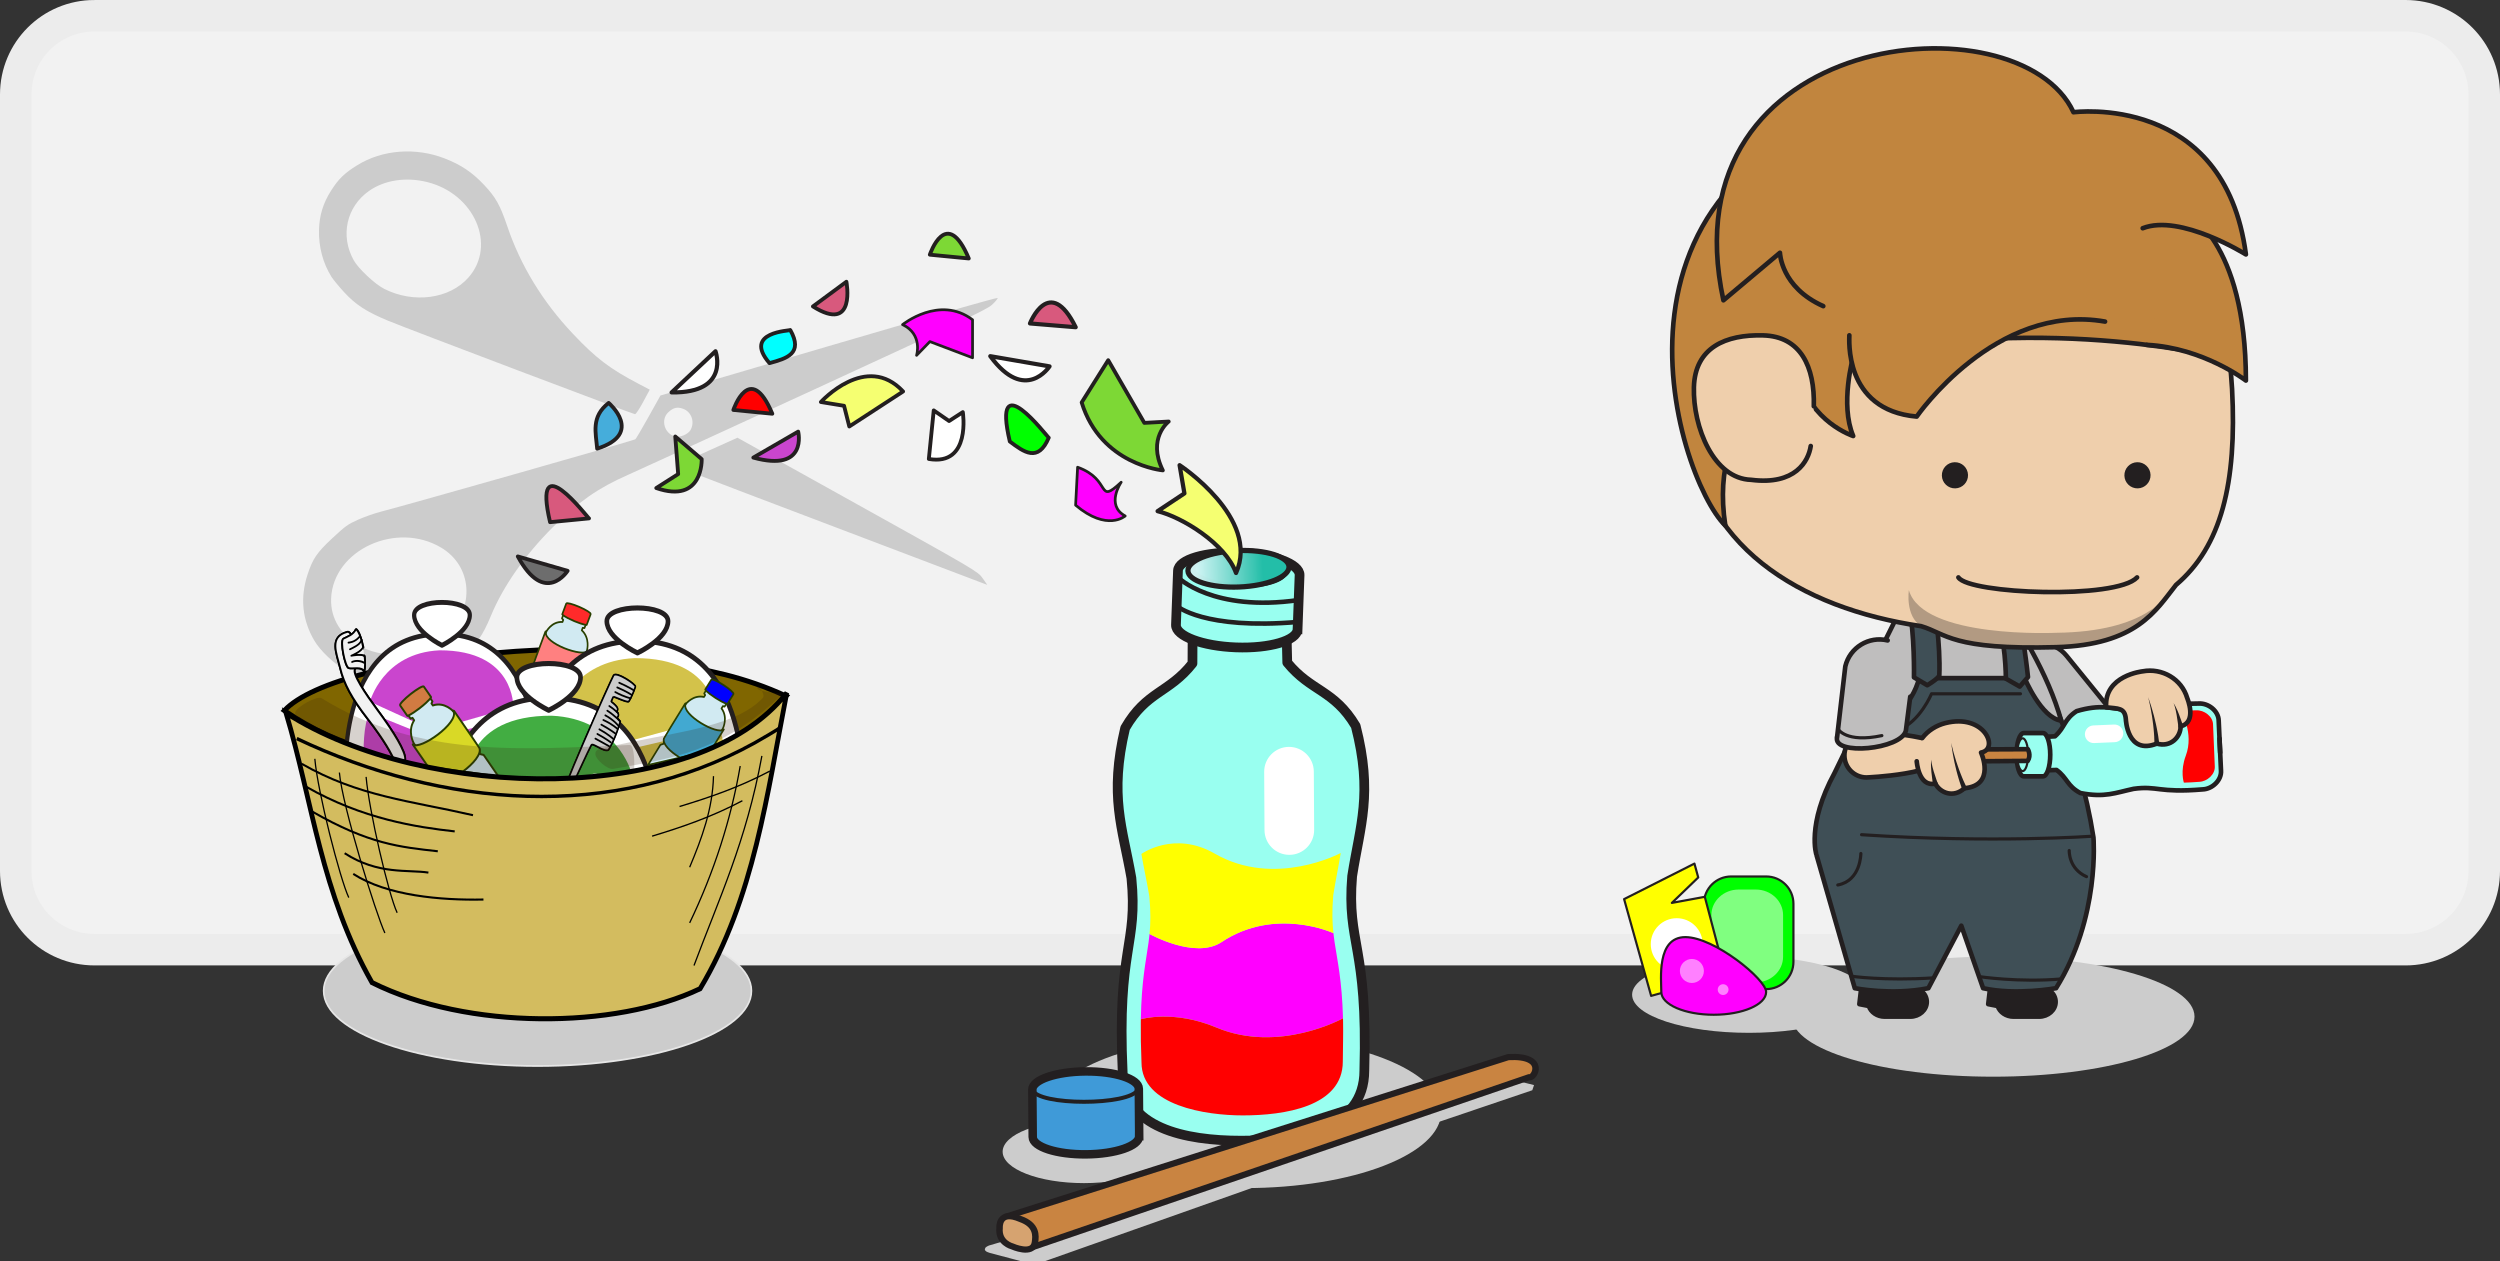 <?xml version="1.0" encoding="UTF-8" standalone="no"?>
<svg xmlns:dc="http://purl.org/dc/elements/1.1/" xmlns:cc="http://creativecommons.org/ns#" xmlns:rdf="http://www.w3.org/1999/02/22-rdf-syntax-ns#" xmlns:svg="http://www.w3.org/2000/svg" xmlns="http://www.w3.org/2000/svg" xmlns:xlink="http://www.w3.org/1999/xlink" xmlns:sodipodi="http://sodipodi.sourceforge.net/DTD/sodipodi-0.dtd" xmlns:inkscape="http://www.inkscape.org/namespaces/inkscape" id="svg309" version="1.1" viewBox="0 0 215.209 108.58" height="108.58mm" width="215.209mm" sodipodi:docname="06 - Pack the bottle tight, mixing plastics as you go.svg" inkscape:version="0.92.4 (f8dce91, 2019-08-02)" inkscape:export-filename="/home/russs/Documents/GEA NextCloud/Vision Ecobrick Source Files/Graphics/How to Ecobrick/06 - Pack the bottle tight, mixing plastics as you go - 1000px.png" inkscape:export-xdpi="118.02467" inkscape:export-ydpi="118.02467"><rect x="0" y="0" width="215.209" height="108.58" fill="#333333" stroke="none"/><defs id="defs303"><linearGradient y2="-671.518" x2="1938.123" y1="-643.28" x1="1938.069" gradientTransform="matrix(0.283,0,0,0.202,-327.968,229.476)" gradientUnits="userSpaceOnUse" id="linearGradient5148" xlink:href="#linearGradient22576-3"/><linearGradient id="linearGradient22576-3"><stop id="stop22572" offset="0" style="stop-color:#23bea8;stop-opacity:1"/><stop id="stop22574" offset="1" style="stop-color:#d1f4f4;stop-opacity:0.98"/></linearGradient></defs><g transform="translate(1.771,-167.756)" id="layer1"><path id="rect21275" d="M 6.368,169.112 H 205.299 c 3.758,0 6.783,3.025 6.783,6.783 v 66.829 c 0,3.758 -3.025,6.783 -6.783,6.783 H 6.368 c -3.758,0 -6.783,-3.025 -6.783,-6.783 v -66.829 c 0,-3.758 3.025,-6.783 6.783,-6.783 z" style="opacity:1;fill:#f2f2f2;fill-opacity:1;stroke:#ececec;stroke-width:2.712;stroke-miterlimit:4;stroke-dasharray:none;stroke-opacity:1" inkscape:connector-curvature="0"/><path style="fill:#cccccc;stroke-width:0.125" d="m 25.28,222.891 c -1.03,-1.762 -1.227,-3.667 -0.585,-5.647 0.452,-1.393 0.802,-1.907 2.154,-3.169 1.104,-1.03 1.33,-1.192 2.194,-1.578 0.53,-0.237 1.397,-0.543 1.926,-0.681 2.74,-0.714 21.848,-6.149 21.953,-6.245 0.067,-0.061 0.581,-0.934 1.141,-1.94 l 1.019,-1.828 14.503,-4.259 c 7.977,-2.342 14.514,-4.205 14.527,-4.14 0.013,0.065 -0.211,0.334 -0.498,0.599 -0.436,0.401 -2.961,1.603 -15.266,7.268 -8.109,3.733 -15.311,7.035 -16.003,7.338 -2.614,1.143 -4.343,2.347 -6.562,4.566 -2.374,2.375 -4.253,5.07 -5.295,7.596 -0.702,1.701 -1.261,2.501 -2.48,3.546 -1.806,1.549 -3.669,2.197 -6.135,2.133 -1.533,-0.04 -2.693,-0.341 -3.924,-1.018 -0.962,-0.529 -2.159,-1.669 -2.669,-2.541 z m 4.044,0.54 c 2.28,1.206 5.45,0.726 7.409,-1.12 2.4,-2.264 2.15,-5.814 -0.522,-7.41 -3.858,-2.304 -9.29,0.191 -9.477,4.354 -0.078,1.735 0.873,3.268 2.591,4.177 z m 27.034,-18.1 c 0.414,0.1 1.099,-0.188 1.307,-0.548 0.401,-0.698 0.092,-1.581 -0.644,-1.841 -0.503,-0.178 -0.835,-0.097 -1.265,0.308 -0.683,0.641 -0.331,1.856 0.603,2.082 z M 26.759,191.58 c -0.731,-1.173 -1.104,-2.573 -1.069,-4.015 0.03,-1.265 0.352,-2.317 1.039,-3.398 0.646,-1.017 1.155,-1.51 2.257,-2.191 2.163,-1.337 5.006,-1.556 7.524,-0.58 1.412,0.547 2.362,1.186 3.396,2.283 0.998,1.06 1.372,1.726 1.99,3.55 1.151,3.399 3.05,6.508 5.66,9.271 1.978,2.093 3.172,3.002 5.651,4.299 l 0.956,0.5 -0.569,1.06 c -0.313,0.583 -0.628,1.057 -0.699,1.054 -0.183,-0.008 -19.562,-7.344 -21.249,-8.044 -1.881,-0.78 -2.803,-1.38 -3.81,-2.477 -0.444,-0.485 -0.929,-1.075 -1.077,-1.312 z m 4.535,1.038 c 2.544,1.288 5.628,0.876 7.259,-0.97 2.45,-2.773 0.528,-7.208 -3.563,-8.222 -1.822,-0.451 -3.667,-0.167 -4.998,0.769 -1.941,1.367 -2.49,3.858 -1.313,5.966 0.402,0.721 1.823,2.055 2.616,2.456 z m 25.273,15.182 c 0.065,-0.056 1.25,-0.61 2.633,-1.233 l 2.513,-1.132 10.349,5.756 c 10.172,5.658 10.356,5.766 10.753,6.335 l 0.404,0.579 -13.023,-4.944 c -14.69,-5.577 -13.792,-5.224 -13.63,-5.362 z" id="path17447" inkscape:connector-curvature="0"/><ellipse cx="105.362" cy="263.49" rx="16.928" ry="6.542" id="ellipse18753-3" style="fill:#cccccc;fill-opacity:1;stroke-width:0.152"/><path d="m 114.628,243.173 c 0.687,-4.394 1.8,-7.077 0.305,-12.92 -1.878,-3.146 -3.837,-2.941 -5.892,-5.46 -0.034,-1.525 -0.073,-2.917 -0.088,-4.546 -0.012,-1.286 -1.391,-1.391 -2.846,-1.356 l -0.003,-0.024 c -0.09,0.014 -0.187,0.025 -0.286,0.033 -0.307,0.011 -0.615,0.023 -0.91,0.03 -0.296,-0.003 -0.603,-0.009 -0.911,-0.013 -0.098,-0.008 -0.195,-0.015 -0.285,-0.029 l -2e-4,0.024 c -1.458,-0.009 -2.833,0.121 -2.823,1.407 0.013,1.629 -0.003,3.021 -0.008,4.547 -2.009,2.556 -3.973,2.385 -5.794,5.563 -1.389,5.87 -0.227,8.53 0.538,12.913 0.582,5.85 -1.254,5.917 -0.75,16.748 0,4.777 5.388,5.86 10.201,5.86 4.813,0 10.601,-0.936 10.601,-6.046 0.31,-10.838 -1.527,-10.873 -1.049,-16.731 z" id="path27620" inkscape:connector-curvature="0" style="fill:#99fff0;stroke-width:0.197"/><path stroke-miterlimit="10" d="m 114.628,243.173 c 0.687,-4.394 1.8,-7.077 0.305,-12.92 -1.878,-3.146 -3.837,-2.941 -5.892,-5.46 -0.034,-1.525 -0.073,-2.917 -0.088,-4.546 -0.012,-1.286 -1.391,-1.391 -2.846,-1.356 l -0.003,-0.024 c -0.09,0.014 -0.187,0.025 -0.286,0.033 -0.307,0.011 -0.615,0.023 -0.91,0.03 -0.296,-0.003 -0.603,-0.009 -0.911,-0.013 -0.098,-0.008 -0.195,-0.015 -0.285,-0.029 l -2e-4,0.024 c -1.458,-0.009 -2.833,0.121 -2.823,1.407 0.013,1.629 -0.003,3.021 -0.008,4.547 -2.009,2.556 -3.973,2.385 -5.794,5.563 -1.389,5.87 -0.227,8.53 0.538,12.913 0.582,5.85 -1.254,5.917 -0.75,16.748 0,4.777 5.388,5.86 10.201,5.86 4.813,0 10.601,-0.936 10.601,-6.046 0.31,-10.838 -1.527,-10.873 -1.049,-16.731 z" id="path27622" inkscape:connector-curvature="0" style="fill:none;stroke:#231f20;stroke-width:0.837;stroke-linecap:round;stroke-linejoin:round;stroke-miterlimit:10"/><g id="g27630" transform="matrix(0.197,0,0,0.197,998.933,488.311)"><path d="m -4492.858,-1182.209 c -0.473,-16.984 -2.488,-25.161 -3.704,-33.408 -0.182,-1.258 -0.353,-2.521 -0.491,-3.814 0,0 -25.411,-11.744 -48.927,3.94 -11.413,7.612 -31.415,-3.563 -31.415,-3.563 -0.132,1.295 -0.279,2.562 -0.451,3.822 -1.13,8.257 -3.058,16.452 -3.351,33.44 0,0 14.198,-4.291 33.039,3.621 27.351,11.491 55.3,-4.038 55.3,-4.038 z" id="path27624" inkscape:connector-curvature="0" style="fill:#ff00ff"/><path d="m -4545.98,-1215.491 c 23.516,-15.685 48.927,-3.94 48.927,-3.94 -0.496,-4.605 -0.65,-9.628 -0.079,-16.492 1.063,-6.796 2.343,-12.658 3.273,-18.524 0,0 -28.735,15.45 -55.076,0.257 -17.681,-10.197 -32.027,0.154 -32.027,0.154 0.995,5.861 2.339,11.705 3.47,18.493 0.644,6.86 0.541,11.886 0.098,16.49 0,-10e-4 20,11.174 31.414,3.562 z" id="path27626" inkscape:connector-curvature="0" style="fill:#ffff00"/><path d="m -4492.827,-1180.635 c -0.01,-0.522 -0.023,-1.063 -0.031,-1.574 0,0 -27.948,15.529 -55.3,4.039 -18.841,-7.912 -33.039,-3.621 -33.039,-3.621 -0.01,0.512 -0.01,1.051 -0.017,1.578 -0.052,4.981 0.025,10.656 0.301,17.297 0,18.885 28.031,23.135 44.271,23.135 18.019,0 43.697,-3.75 43.697,-23.548 0.058,-6.647 0.219,-12.323 0.118,-17.306 z" id="path27628" inkscape:connector-curvature="0" style="fill:#ff0000"/></g><path d="m 111.356,239.195 c 0.005,1.181 -0.945,2.142 -2.124,2.149 v 0 c -1.18,0.007 -2.142,-0.944 -2.15,-2.125 l -0.028,-5.02 c -0.005,-1.18 0.945,-2.142 2.124,-2.149 v 0 c 1.181,-0.005 2.142,0.945 2.149,2.125 z" id="path27632" inkscape:connector-curvature="0" style="fill:#ffffff;stroke-width:0.197"/><path stroke-miterlimit="10" d="m 109.928,221.936 0.173,-4.667 c 0.036,-0.962 -2.278,-1.83 -5.169,-1.937 -2.89,-0.107 -5.262,0.587 -5.298,1.549 l -0.173,4.667 c -0.036,0.964 2.278,1.831 5.168,1.938 2.89,0.108 5.262,-0.586 5.298,-1.55 z" id="path27634" inkscape:connector-curvature="0" style="fill:#99fff0;stroke:#231f20;stroke-width:0.837;stroke-miterlimit:10"/><ellipse transform="rotate(92.126)" stroke-miterlimit="10" cx="212.788" cy="-112.869" rx="1.322" ry="3.967" id="ellipse27636" style="fill:#99fff0;stroke:#231f20;stroke-width:0.394;stroke-miterlimit:10"/><ellipse style="fill:url(#linearGradient5148);fill-opacity:1;stroke:#231f20;stroke-width:0.45;stroke-miterlimit:10" id="ellipse12582-9-54" ry="4.355" rx="1.569" cy="97.43" cx="220.838" stroke-miterlimit="10" transform="matrix(0.034,0.999,0.999,-0.04,0,0)"/><path stroke-miterlimit="10" d="m 99.614,217.448 c 0,0 3.038,3.031 10.408,1.961" id="path27638" inkscape:connector-curvature="0" style="fill:none;stroke:#231f20;stroke-width:0.394;stroke-miterlimit:10"/><path stroke-miterlimit="10" d="m 99.523,219.912 c 0,0 2.3,2.076 10.429,1.384" id="path27640" inkscape:connector-curvature="0" style="fill:none;stroke:#231f20;stroke-width:0.394;stroke-miterlimit:10"/><path stroke-miterlimit="10" d="m 75.925,195.701 c 0,0 3.183,-2.576 6.025,-0.418 v 3.272 l -3.673,-1.393 -1.145,1.184 c 0,0 0.555,-1.81 -1.207,-2.646 z" id="path27644" inkscape:connector-curvature="0" style="fill:#ff00ff;fill-opacity:1;stroke:#231f20;stroke-width:0.236;stroke-linecap:round;stroke-linejoin:round;stroke-miterlimit:10"/><path stroke-miterlimit="10" d="m 75.971,201.455 -4.632,3.015 -0.451,-1.782 -1.994,-0.325 c 0,0 3.91,-4.32 7.076,-0.908 z" id="path27650" inkscape:connector-curvature="0" style="fill:#f5ff71;stroke:#231f20;stroke-width:0.331;stroke-linecap:round;stroke-linejoin:round;stroke-miterlimit:10"/><path stroke-miterlimit="10" d="m 78.186,207.266 0.422,-4.181 1.321,0.914 1.183,-0.766 c 0,0 0.739,4.66 -2.926,4.033 z" id="path27652" inkscape:connector-curvature="0" style="fill:#ffffff;stroke:#231f20;stroke-width:0.331;stroke-linecap:round;stroke-linejoin:round;stroke-miterlimit:10"/><path stroke-miterlimit="10" d="m 49.635,206.379 c -0.106,-1.352 -0.556,-2.736 0.991,-3.938 0,1.4e-4 3.091,2.638 -0.991,3.938 z" id="path27660" inkscape:connector-curvature="0" style="fill:#45addb;stroke:#231f20;stroke-width:0.331;stroke-linecap:round;stroke-linejoin:round;stroke-miterlimit:10" sodipodi:nodetypes="ccc"/><path stroke-miterlimit="10" d="m 64.712,203.371 -3.353,-0.326 c 0,0 1.428,-4.27 3.353,0.326 z" id="path27662" inkscape:connector-curvature="0" style="fill:#ff0000;fill-opacity:1;stroke:#231f20;stroke-width:0.331;stroke-linecap:round;stroke-linejoin:round;stroke-miterlimit:10"/><path stroke-miterlimit="10" d="m 68.208,194.135 2.882,-2.126 c 0,0 0.868,4.49 -2.882,2.126 z" id="path27664" inkscape:connector-curvature="0" style="fill:#d8597d;stroke:#231f20;stroke-width:0.331;stroke-linecap:round;stroke-linejoin:round;stroke-miterlimit:10"/><path stroke-miterlimit="10" d="m 45.581,212.706 3.353,-0.326 c -0.159,-0.097 -4.931,-6.416 -3.353,0.326 z" id="path27666" inkscape:connector-curvature="0" style="fill:#d8597d;stroke:#231f20;stroke-width:0.331;stroke-linecap:round;stroke-linejoin:round;stroke-miterlimit:10" sodipodi:nodetypes="ccc"/><path stroke-miterlimit="10" d="m 81.625,190.006 -3.353,-0.326 c 0,1.5e-4 1.428,-4.27 3.353,0.326 z" id="path27670" inkscape:connector-curvature="0" style="fill:#7dd835;stroke:#231f20;stroke-width:0.331;stroke-linecap:round;stroke-linejoin:round;stroke-miterlimit:10"/><path stroke-miterlimit="10" d="m 42.804,215.656 4.288,1.239 c 0,0 -1.957,3.066 -4.288,-1.239 z" id="path27674" inkscape:connector-curvature="0" style="fill:#6d6d6d;stroke:#231f20;stroke-width:0.331;stroke-linecap:round;stroke-linejoin:round;stroke-miterlimit:10"/><path stroke-miterlimit="10" d="m 58.633,207.28 -2.275,-1.948 0.25,3.237 -1.885,1.199 c 4.059,1.4 3.91,-2.487 3.91,-2.487 z" id="path27676" inkscape:connector-curvature="0" style="fill:#7dd835;stroke:#231f20;stroke-width:0.331;stroke-linecap:round;stroke-linejoin:round;stroke-miterlimit:10"/><ellipse cx="91.535" cy="266.9" rx="6.995" ry="2.703" id="ellipse18753-3-2" style="fill:#cccccc;fill-opacity:1;stroke-width:0.063"/><path stroke-miterlimit="10" d="m 96.295,265.563 -0.033,-4.086 c -0.007,-0.843 -2.064,-1.51 -4.595,-1.489 -2.531,0.02 -4.576,0.721 -4.57,1.563 l 0.033,4.086 c 0.007,0.844 2.064,1.511 4.594,1.49 2.531,-0.02 4.577,-0.72 4.57,-1.564 z" id="path27678" inkscape:connector-curvature="0" style="fill:#3f9ad8;stroke:#231f20;stroke-width:0.733;stroke-miterlimit:10"/><path stroke-miterlimit="10" d="m 87.098,261.551 c 0.403,1.403 8.417,1.403 9.086,0" id="path27680" inkscape:connector-curvature="0" style="fill:none;stroke:#231f20;stroke-width:0.345;stroke-linecap:round;stroke-linejoin:round;stroke-miterlimit:10"/><path stroke-miterlimit="10" d="m 98.331,208.248 c 0,0 -5.336,-0.471 -6.988,-5.847 l 2.284,-3.637 3.11,5.395 2.099,-0.116 c 0,0 -1.881,1.43 -0.506,4.205 z" id="path27682" inkscape:connector-curvature="0" style="fill:#7dd835;stroke:#231f20;stroke-width:0.331;stroke-linecap:round;stroke-linejoin:round;stroke-miterlimit:10"/><path stroke-miterlimit="10" d="m 83.475,198.416 5.103,0.879 c 0,0 -2.092,3.222 -5.103,-0.879 z" id="path27684" inkscape:connector-curvature="0" style="fill:#ffffff;stroke:#231f20;stroke-width:0.358;stroke-linecap:round;stroke-linejoin:round;stroke-miterlimit:10"/><path stroke-miterlimit="10" d="m 104.632,217.08 c -0.916,-2.537 -4.647,-4.804 -6.751,-5.321 l 2.306,-1.529 -0.414,-2.429 c 0,0 6.966,4.562 4.859,9.279 z" id="path27686" inkscape:connector-curvature="0" style="fill:#f5ff71;stroke:#231f20;stroke-width:0.366;stroke-linecap:round;stroke-linejoin:round;stroke-miterlimit:10" sodipodi:nodetypes="ccccc"/><path stroke-miterlimit="10" d="m 90.829,195.925 -3.937,-0.326 c 0,1.5e-4 1.676,-4.27 3.937,0.326 z" id="path27688" inkscape:connector-curvature="0" style="fill:#d8597d;stroke:#231f20;stroke-width:0.358;stroke-linecap:round;stroke-linejoin:round;stroke-miterlimit:10"/><g id="g17759" transform="matrix(0.094,0,0,0.094,-138.816,50.147)"><g id="g17647" style="fill:#cccccc"><ellipse cx="3283.238" cy="2182.177" rx="184.383" ry="55" id="ellipse17641" style="fill:#cccccc"/><ellipse cx="3059.598" cy="2162.092" rx="107.01" ry="34.915" id="ellipse17643" style="fill:#cccccc"/><ellipse cx="3070.52" cy="2154.601" rx="69.656" ry="22.728" id="ellipse17645" style="fill:#cccccc"/></g><path stroke-miterlimit="10" d="m 3325.283,2155.14 h -15.162 -8.221 -21.373 l -1.826,15.59 8.643,1.691 c 1.83,5.633 7.648,9.756 14.557,9.756 h 23.383 c 8.373,0 15.162,-6.053 15.162,-13.518 -10e-4,-7.469 -6.79,-13.519 -15.163,-13.519 z" id="path17649" inkscape:connector-curvature="0" style="fill:#231f20;stroke:#231f20;stroke-width:4.252;stroke-linecap:round;stroke-linejoin:round;stroke-miterlimit:10"/><path stroke-miterlimit="10" d="m 3207.275,2155.14 h -15.162 -8.221 -21.373 l -1.826,15.59 8.645,1.691 c 1.828,5.633 7.646,9.756 14.555,9.756 h 23.383 c 8.373,0 15.162,-6.053 15.162,-13.518 0,-7.469 -6.79,-13.519 -15.163,-13.519 z" id="path17651" inkscape:connector-curvature="0" style="fill:#231f20;stroke:#231f20;stroke-width:4.252;stroke-linecap:round;stroke-linejoin:round;stroke-miterlimit:10"/><path stroke-miterlimit="10" d="m 3395.922,1907.679 c 11.199,13.777 -38.695,54.34 -49.896,40.561 l -45.445,-55.902 c -11.201,-13.774 -9.111,-34.027 4.666,-45.227 v 0 c 13.779,-11.201 34.029,-9.113 45.23,4.666 z" id="path17653" inkscape:connector-curvature="0" style="fill:#bfbebe;stroke:#231f20;stroke-width:4.252;stroke-linecap:round;stroke-linejoin:round;stroke-miterlimit:10"/><path stroke-miterlimit="10" d="m 3375.07,2018.104 c -25.445,-165.123 -138.537,-285.387 -138.537,-285.387 0,0 -57.613,143.656 -98.482,226.178 -25.924,47.621 -16.676,75.305 -16.555,75.443 l 35.006,121.797 c 0,0 33.711,6.715 67.383,0 l 30.166,-57.24 19.965,57.24 c 29.852,6.715 66.795,0 66.795,0 40.552,-64.931 34.259,-138.031 34.259,-138.031 z" id="path17655" inkscape:connector-curvature="0" style="fill:#3f4f56;stroke:#231f20;stroke-width:4.252;stroke-linecap:round;stroke-linejoin:round;stroke-miterlimit:10"/><path stroke-miterlimit="10" d="m 3345.508,1911.073 c -23.457,-84.844 -108.975,-178.355 -108.975,-178.355 l -96.23,193.51 c 0,0 62.252,-4.035 75.176,-54.061 h 96.572 c 0,0 15.332,36.729 33.457,38.906 z" id="path17657" inkscape:connector-curvature="0" style="fill:#bfbebe;stroke:#231f20;stroke-width:4.252;stroke-linecap:round;stroke-linejoin:round;stroke-miterlimit:10"/><path stroke-miterlimit="10" d="m 3233.91,1869.782 c -1.41,3.252 -11.018,8.914 -11.018,8.914 l -12.178,-7.25 c 0,0 0.758,-40.006 -4.678,-65.264 l 23.195,-1.664 c 10e-4,10e-4 5.914,36.524 4.679,65.264 z" id="path17659" inkscape:connector-curvature="0" style="fill:#3f4f56;stroke:#231f20;stroke-width:4.252;stroke-linecap:round;stroke-linejoin:round;stroke-miterlimit:10"/><path stroke-miterlimit="10" d="m 3315.125,1871.188 -7.555,8.728 -12.691,-7.271 c 0,0 0.16,-36.82 -10.043,-62.414 2.727,-3.74 14.803,-5.836 18.297,-2.803 6.965,14.077 11.992,63.76 11.992,63.76 z" id="path17661" inkscape:connector-curvature="0" style="fill:#3f4f56;stroke:#231f20;stroke-width:4.252;stroke-linecap:round;stroke-linejoin:round;stroke-miterlimit:10"/><path stroke-miterlimit="10" d="m 3502.004,1607.224 c -7.871,-148.916 -104.332,-263.857 -249.324,-255.773 -145.002,8.082 -256.156,135.352 -248.297,284.27 6.088,115.098 102.42,172.477 212.809,188.866 23.186,6.882 28.049,21.909 123.758,19.255 73.75,-2.047 91.313,-33.771 109.732,-57.021 41.379,-35.058 55.894,-93.113 51.322,-179.597 z" id="path17663" inkscape:connector-curvature="0" style="fill:#efcfac;stroke:#231f20;stroke-width:4.252;stroke-linecap:round;stroke-linejoin:round;stroke-miterlimit:10"/><path stroke-miterlimit="10" d="m 3167.223,1963.149 c -11.162,0 -20.211,-9.049 -20.211,-20.209 v 0 c 0,-11.162 9.049,-20.211 20.211,-20.211 h 25.08 c 23.393,3.502 48.271,6.486 46.992,19.104 -1.899,18.693 -72.072,21.316 -72.072,21.316 z" id="path17665" inkscape:connector-curvature="0" style="fill:#efcfac;stroke:#231f20;stroke-width:4.252;stroke-linecap:round;stroke-linejoin:round;stroke-miterlimit:10"/><path d="m 3340.949,1843.841 c 71.965,-1.996 90.43,-32.248 108.393,-55.314 -7.229,8.711 -25.736,41.111 -108.031,42.123 0,0 -122.301,5.809 -135.273,-39.008 0,0 -3.59,23.383 11.154,32.944 23.576,5.384 28.048,21.909 123.757,19.255 z" id="path17667" inkscape:connector-curvature="0" style="opacity:0.3;fill:#231f20"/><path d="m 3415.057,1674.446 c -6.615,0.182 -11.828,5.695 -11.648,12.309 0.18,6.615 5.686,11.834 12.303,11.65 6.621,-0.18 11.834,-5.688 11.654,-12.313 -0.18,-6.609 -5.694,-11.827 -12.309,-11.646 z" id="path17669" inkscape:connector-curvature="0" style="fill:#231f20"/><path d="m 3247.9,1674.446 c -6.615,0.182 -11.828,5.695 -11.646,12.309 0.178,6.615 5.686,11.834 12.301,11.65 6.623,-0.18 11.836,-5.688 11.654,-12.313 -0.178,-6.609 -5.693,-11.827 -12.309,-11.646 z" id="path17671" inkscape:connector-curvature="0" style="fill:#231f20"/><path stroke-miterlimit="10" d="m 3162.07,2032.802 c 0,0 0.063,24.914 -21.117,28.809" id="path17673" inkscape:connector-curvature="0" style="fill:none;stroke:#231f20;stroke-width:2.923;stroke-linecap:round;stroke-linejoin:round;stroke-miterlimit:10"/><path stroke-miterlimit="10" d="m 3270.307,2145.503 c 0,0 36.387,5.557 75.518,2.146" id="path17675" inkscape:connector-curvature="0" style="fill:none;stroke:#231f20;stroke-width:2.923;stroke-linecap:round;stroke-linejoin:round;stroke-miterlimit:10"/><path stroke-miterlimit="10" d="m 3153.432,2145.171 c 0,0 29.842,4.415 75.445,1.492" id="path17677" inkscape:connector-curvature="0" style="fill:none;stroke:#231f20;stroke-width:2.923;stroke-linecap:round;stroke-linejoin:round;stroke-miterlimit:10"/><path stroke-miterlimit="10" d="m 3352.885,2030.067 c 0,0 -0.756,16.609 15.807,23.916" id="path17679" inkscape:connector-curvature="0" style="fill:none;stroke:#231f20;stroke-width:2.923;stroke-linecap:round;stroke-linejoin:round;stroke-miterlimit:10"/><path stroke-miterlimit="10" d="m 3375.07,2016.894 c 0,0 -92.354,6.669 -212.354,-1.331" id="path17681" inkscape:connector-curvature="0" style="fill:none;stroke:#231f20;stroke-width:2.923;stroke-linecap:round;stroke-linejoin:round;stroke-miterlimit:10"/><path stroke-miterlimit="10" d="m 3308.223,1886.503 h -81.418 c 0,0 -10.797,25.818 -29.689,32.639" id="path17683" inkscape:connector-curvature="0" style="fill:none;stroke:#231f20;stroke-width:2.923;stroke-linecap:round;stroke-linejoin:round;stroke-miterlimit:10"/><path stroke-miterlimit="10" d="m 3251.398,1779.952 c 9.789,15.182 144.52,20.459 163.621,0" id="path17685" inkscape:connector-curvature="0" style="fill:none;stroke:#231f20;stroke-width:4.252;stroke-linecap:round;stroke-linejoin:round;stroke-miterlimit:10"/><path stroke-miterlimit="10" d="m 3155.045,1578.229 c 0,0 -12.34,43.093 0,72.213 0,0 -39.66,-12.88 -49.66,-56.213 0,0 -84.176,29.432 -67.434,138.245 -45.24,-44.317 -139.736,-341.302 182.107,-395.299 0,0 256.871,-41.967 279.498,243.004 10e-4,0 -165.677,-42.882 -344.511,-1.95 z" id="path17687" inkscape:connector-curvature="0" style="fill:#c1853e;stroke:#231f20;stroke-width:4.252;stroke-linecap:round;stroke-linejoin:round;stroke-miterlimit:10"/><path stroke-miterlimit="10" d="m 3459.188,1445.169 c 0,0 55.496,25.5 55.496,154.492 0,0 -38.998,-29.998 -90.588,-32.676" id="path17689" inkscape:connector-curvature="0" style="fill:#c1853e;stroke:#231f20;stroke-width:4.252;stroke-linecap:round;stroke-linejoin:round;stroke-miterlimit:10"/><path stroke-miterlimit="10" d="m 3118.988,1623.231 c 0.955,-36.447 -12.184,-64.054 -46.461,-64.939 -34.277,-0.904 -62.4,11.121 -63.352,47.568 -0.947,36.439 18.15,83.82 52.436,84.711 40.465,5.158 52.484,-17.045 54.561,-30.938" id="path17691" inkscape:connector-curvature="0" style="fill:#efcfac;stroke:#231f20;stroke-width:4.252;stroke-linecap:round;stroke-linejoin:round;stroke-miterlimit:10"/><path stroke-miterlimit="10" d="m 3127.643,1531.522 c -38.938,-17.356 -39.676,-48.881 -39.676,-48.881 l -51.758,43.523 c -53.998,-249.604 271.486,-278.986 320.578,-172.221 0,0 138.398,-18.27 157.896,130.223 0,0 -59.996,-37.498 -94.494,-23.998" id="path17693" inkscape:connector-curvature="0" style="fill:#c1853e;stroke:#231f20;stroke-width:4.252;stroke-linecap:round;stroke-linejoin:round;stroke-miterlimit:10"/><path stroke-miterlimit="10" d="m 3151.512,1558.245 c 0.191,2.418 -5.811,68.416 61.688,74.415 0,0 72.219,-104.657 172.492,-86.995" id="path17695" inkscape:connector-curvature="0" style="fill:#c1853e;stroke:#231f20;stroke-width:4.252;stroke-linecap:round;stroke-linejoin:round;stroke-miterlimit:10"/><g id="g4138_5_"><path d="m 3408.529,1901.755 c -16.711,-1.98 -27.006,-5.814 -48.887,0.656 -11.629,7.541 -10.58,14.918 -19.813,23.041 -5.762,0.34 -11.021,0.686 -17.178,0.971 -4.859,0.229 -5.061,5.454 -4.725,10.951 l -0.092,0.01 c 0.064,0.34 0.117,0.704 0.166,1.076 0.082,1.16 0.172,2.32 0.238,3.436 0.039,1.119 0.053,2.281 0.078,3.445 -0.016,0.373 -0.033,0.74 -0.068,1.082 h 0.092 c 0.17,5.512 0.854,10.693 5.715,10.475 6.156,-0.279 11.42,-0.418 17.193,-0.609 9.939,7.238 9.572,14.686 21.842,21.127 22.387,4.428 32.281,-0.336 48.74,-3.842 22.031,-3.02 22.543,3.912 63.422,0.49 8.582,-0.311 17.219,-8.322 16.619,-17.113 l -0.766,-16.617 -0.584,-12.75 -0.766,-16.621 c -0.211,-8.809 -9.547,-15.99 -18.123,-15.514 -41.015,0.345 -40.888,7.294 -63.103,6.31 z" id="path17697" inkscape:connector-curvature="0" style="fill:#99fff0"/><g id="g4051_59_" transform="translate(1.187,-0.515)"><path id="path3346-5-5_59_" sodipodi:nodetypes="cscccccc" inkscape:connector-curvature="0" inkscape:export-xdpi="334.53705" inkscape:export-ydpi="334.53705" stroke-miterlimit="10" d="m 3316.649,1937.897 c 1.318,6.576 -1.502,19.861 6.221,19.512 6.156,-0.279 11.42,-0.418 17.193,-0.609 9.939,7.238 9.572,14.686 21.842,21.127 22.387,4.428 32.281,-0.336 48.74,-3.842 22.031,-3.02 22.543,3.912 63.422,0.49 8.582,-0.311 17.219,-8.322 16.619,-17.113 l -1.35,-29.367" style="fill:none;stroke:#231f20;stroke-width:4.252;stroke-linecap:round;stroke-linejoin:round;stroke-miterlimit:10"/><path id="path4049_59_" sodipodi:nodetypes="cscccccc" inkscape:connector-curvature="0" inkscape:export-xdpi="334.53705" inkscape:export-ydpi="334.53705" stroke-miterlimit="10" d="m 3317.063,1946.936 c 0.711,-6.66 -3.318,-19.633 4.402,-19.998 6.156,-0.285 11.416,-0.631 17.178,-0.971 9.232,-8.123 8.184,-15.5 19.813,-23.041 21.881,-6.471 32.176,-2.637 48.887,-0.656 22.215,0.984 22.088,-5.965 63.105,-6.311 8.576,-0.477 17.912,6.705 18.123,15.514 l 1.35,29.371" style="fill:none;stroke:#231f20;stroke-width:4.252;stroke-linecap:round;stroke-linejoin:round;stroke-miterlimit:10"/></g><g id="g17704"><path d="m 3469.182,1901.668 c -4.953,0.027 -9.182,0.178 -12.889,0.391 -0.389,0.02 -0.791,0.047 -1.172,0.066 0,0 12.334,20.381 4.533,41.063 -5.371,14.245 -1.785,24.699 -1.785,24.699 0.383,-0.01 0.785,-0.021 1.176,-0.032 3.711,-0.097 7.934,-0.312 12.871,-0.701 7.334,-0.239 14.75,-6.894 14.277,-14.216 l -0.58,-13.844 -0.443,-10.622 -0.576,-13.845 c -0.141,-7.333 -8.084,-13.337 -15.412,-12.959 z" id="path17702" inkscape:connector-curvature="0" style="fill:#ff0000"/></g><path d="m 3393.949,1914.685 c 4.461,-0.189 8.23,3.271 8.42,7.73 v 0 c 0.191,4.462 -3.268,8.23 -7.73,8.424 l -18.975,0.809 c -4.461,0.189 -8.23,-3.271 -8.422,-7.73 v 0 c -0.191,-4.463 3.273,-8.229 7.732,-8.422 z" id="path17706" inkscape:connector-curvature="0" style="fill:#ffffff"/><path stroke-miterlimit="10" d="m 3328.902,1922.497 h -17.666 c -3.646,0 -6.602,8.869 -6.602,19.811 0,10.942 2.955,19.811 6.602,19.811 h 17.666 c 3.645,0 6.6,-8.869 6.6,-19.811 0,-10.942 -2.955,-19.811 -6.6,-19.811 z" id="path17708" inkscape:connector-curvature="0" style="fill:#99fff0;stroke:#231f20;stroke-width:4.252;stroke-miterlimit:10"/><ellipse stroke-miterlimit="10" cx="3310.234" cy="1942.308" rx="5" ry="15.008" id="ellipse17710" style="fill:#99fff0;stroke:#231f20;stroke-width:2;stroke-miterlimit:10"/></g><g id="g17723"><path stroke-miterlimit="10" d="m 3433.078,1932.132 c 12.813,3.725 21.793,-5.953 21.859,-15.85 15.432,-3.74 5.994,-25.865 5.994,-25.865 -5.055,-17.443 -23.055,-27.807 -40.805,-24.459 0,0 -35.49,3.758 -33.412,32.961 10.959,1.359 17.135,0.025 18.021,10.917 10e-4,0 1.189,33.12 28.343,22.296 z" id="path17713" inkscape:connector-curvature="0" style="fill:#efcfac;stroke:#231f20;stroke-width:4.252;stroke-linecap:round;stroke-linejoin:round;stroke-miterlimit:10"/><g id="g17717"><path d="m 3452.791,1916.731 c 0,0 -0.141,-1.356 -0.412,-3.423 -0.27,-2.059 -0.658,-4.805 -1.146,-7.531 -0.484,-2.727 -1.07,-5.437 -1.658,-7.428 -0.141,-0.501 -0.279,-0.957 -0.428,-1.351 -0.145,-0.396 -0.248,-0.755 -0.383,-1.025 -0.246,-0.558 -0.387,-0.877 -0.387,-0.877 0,0 0.201,0.286 0.553,0.788 0.189,0.247 0.359,0.576 0.584,0.943 0.227,0.367 0.455,0.793 0.695,1.264 0.984,1.874 2.107,4.465 3.133,7.091 1.029,2.624 1.961,5.283 2.641,7.287 0.676,1.997 1.1,3.363 1.1,3.363 l 0.01,0.016 c 0.361,1.162 -0.289,2.397 -1.451,2.758 -1.162,0.361 -2.396,-0.288 -2.758,-1.451 -0.044,-0.136 -0.073,-0.286 -0.089,-0.424 z" id="path17715" inkscape:connector-curvature="0" style="fill:#231f20"/></g><g id="g17721"><path d="m 3430.889,1932.228 c 0,0 0.012,-0.695 -0.016,-1.833 0,-1.139 -0.088,-2.816 -0.174,-4.824 -0.053,-1.004 -0.146,-2.092 -0.225,-3.244 -0.084,-1.152 -0.162,-2.369 -0.309,-3.623 -0.133,-1.256 -0.268,-2.555 -0.406,-3.874 -0.115,-1.324 -0.352,-2.651 -0.525,-3.991 -0.188,-1.338 -0.375,-2.676 -0.559,-3.993 -0.232,-1.31 -0.461,-2.599 -0.682,-3.847 -0.225,-1.249 -0.443,-2.457 -0.648,-3.602 -0.184,-1.152 -0.467,-2.215 -0.678,-3.209 -0.893,-3.971 -1.486,-6.618 -1.486,-6.618 0,0 0.859,2.577 2.148,6.442 0.311,0.971 0.701,2.01 1.002,3.139 0.322,1.125 0.662,2.311 1.014,3.537 0.348,1.229 0.709,2.5 1.074,3.791 0.32,1.304 0.645,2.628 0.969,3.953 0.311,1.328 0.684,2.646 0.936,3.967 0.275,1.318 0.545,2.615 0.807,3.869 0.277,1.254 0.48,2.479 0.684,3.639 0.199,1.16 0.406,2.256 0.564,3.275 0.295,2.041 0.557,3.735 0.684,4.965 0.15,1.23 0.205,1.89 0.205,1.89 v 0.05 c 0.1,1.209 -0.799,2.27 -2.008,2.369 -1.209,0.099 -2.27,-0.801 -2.369,-2.009 -0.01,-0.074 -0.01,-0.148 -0.01,-0.219 z" id="path17719" inkscape:connector-curvature="0" style="fill:#231f20"/></g></g><g id="g17737"><path stroke-miterlimit="10" d="m 3314.938,1937.245 -84.801,0.389 0.051,11 c 0,0 0,0 84.676,-0.658 3.431,-5.16 0.074,-10.731 0.074,-10.731 z" id="path17725" inkscape:connector-curvature="0" style="fill:#c98441;stroke:#231f20;stroke-width:4.252;stroke-linecap:round;stroke-linejoin:round;stroke-miterlimit:10"/><path stroke-miterlimit="10" d="m 3218.271,1927.094 c 5.102,-6.854 13.086,-11.702 21.107,-13.732 36.107,-9.132 49.734,23.906 32.764,26.984 0,0 13.859,30.106 -15.258,32.674 -9.764,9.097 -22.141,4.502 -26.656,-4.302 -15.463,3.608 -17.004,-20.395 -17.004,-20.395" id="path17727" inkscape:connector-curvature="0" style="fill:#efcfac;stroke:#231f20;stroke-width:4.252;stroke-linecap:round;stroke-linejoin:round;stroke-miterlimit:10"/><g id="g17731"><path d="m 3228.109,1969.283 c 0,0 -0.236,-1.411 -0.531,-3.499 -0.297,-2.095 -0.662,-4.889 -0.926,-7.696 -0.268,-2.805 -0.432,-5.625 -0.396,-7.741 0,-0.528 0.014,-1.011 0.051,-1.442 0.035,-0.428 0.039,-0.799 0.096,-1.105 0.09,-0.605 0.141,-0.952 0.141,-0.952 0,0 0.018,0.349 0.049,0.958 0,0.301 0.072,0.669 0.119,1.087 0.047,0.419 0.129,0.888 0.227,1.399 0.373,2.043 1.07,4.725 1.867,7.379 0.793,2.654 1.68,5.281 2.367,7.24 0.689,1.967 1.174,3.242 1.174,3.242 0.432,1.138 -0.141,2.41 -1.277,2.842 -1.139,0.433 -2.41,-0.14 -2.842,-1.277 -0.051,-0.134 -0.088,-0.27 -0.111,-0.406 z" id="path17729" inkscape:connector-curvature="0" style="fill:#231f20"/></g><g id="g17735"><path d="m 3254.887,1973.921 c 0,0 -0.25,-0.614 -0.668,-1.779 -0.441,-1.155 -0.971,-2.786 -1.627,-4.741 -0.318,-0.98 -0.627,-2.052 -0.973,-3.178 -0.342,-1.127 -0.711,-2.313 -1.027,-3.557 -0.332,-1.237 -0.676,-2.517 -1.025,-3.816 -0.369,-1.293 -0.629,-2.639 -0.951,-3.964 -0.307,-1.329 -0.613,-2.657 -0.916,-3.966 -0.254,-1.316 -0.506,-2.613 -0.748,-3.868 -0.238,-1.253 -0.471,-2.466 -0.689,-3.614 -0.24,-1.143 -0.359,-2.246 -0.518,-3.254 -0.592,-4.031 -0.984,-6.719 -0.984,-6.719 0,0 0.662,2.631 1.654,6.578 0.26,0.982 0.486,2.059 0.84,3.17 0.332,1.115 0.682,2.291 1.045,3.508 0.363,1.213 0.74,2.467 1.123,3.74 0.43,1.26 0.865,2.539 1.299,3.818 0.451,1.273 0.838,2.564 1.33,3.799 0.471,1.24 0.936,2.461 1.383,3.641 0.434,1.186 0.914,2.308 1.357,3.374 0.449,1.064 0.855,2.077 1.26,2.997 0.828,1.831 1.506,3.368 2.02,4.387 0.488,1.026 0.813,1.642 0.813,1.642 0.564,1.073 0.154,2.401 -0.92,2.966 -1.072,0.566 -2.4,0.154 -2.965,-0.918 -0.035,-0.064 -0.064,-0.13 -0.092,-0.195 z" id="path17733" inkscape:connector-curvature="0" style="fill:#231f20"/></g></g><g id="g17753"><path stroke-miterlimit="10" d="m 3100.326,2131.968 c 0,13.807 -11.193,25 -25,25 h -32 c -13.809,0 -25,-11.193 -25,-25 v -53.145 c 0,-13.807 11.191,-25 25,-25 h 32 c 13.807,0 25,11.193 25,25 z" id="path17739" inkscape:connector-curvature="0" style="fill:#00ff00;stroke:#231f20;stroke-width:2;stroke-linecap:round;stroke-linejoin:round;stroke-miterlimit:10"/><path d="m 3090.84,2127.392 c 0,12.93 -11.193,23.41 -25,23.41 h -15.66 c -13.807,0 -25,-10.48 -25,-23.41 v -38.201 c 0,-12.93 11.193,-23.41 25,-23.41 h 15.66 c 13.807,0 25,10.48 25,23.41 z" id="path17741" inkscape:connector-curvature="0" style="opacity:0.5;fill:#ffffff"/><polygon stroke-miterlimit="10" points="2945.254,2074.56 3009.658,2042.026 3013.137,2054.718 2988.992,2078.026 3019.148,2072.448 3038.064,2144.159 2970.002,2163.169 " id="polygon17743" style="fill:#ffff00;stroke:#231f20;stroke-width:2;stroke-linecap:round;stroke-linejoin:round;stroke-miterlimit:10"/><circle cx="2993.442" cy="2115.81" r="23.784" id="circle17745" style="fill:#ffffff"/><path stroke-miterlimit="10" d="m 3075.326,2159.579 c 0,11.529 -21.49,20.877 -48,20.877 -26.51,0 -48,-9.348 -48,-20.877 0,-11.531 -4.51,-50.221 22,-50.221 26.51,0 74,38.69 74,50.221 z" id="path17747" inkscape:connector-curvature="0" style="fill:#ff00ff;stroke:#231f20;stroke-width:2;stroke-linecap:round;stroke-linejoin:round;stroke-miterlimit:10"/><path d="m 3018.326,2140.36 c 0,6.074 -4.926,11 -11,11 v 0 c -6.076,0 -11,-4.926 -11,-11 v 0 c 0,-6.076 4.924,-11 11,-11 v 0 c 6.074,0 11,4.924 11,11 z" id="path17749" inkscape:connector-curvature="0" style="opacity:0.5;fill:#ffffff"/><path d="m 3040.873,2157.419 c 0,2.729 -2.211,4.941 -4.939,4.941 v 0 c -2.73,0 -4.941,-2.213 -4.941,-4.941 v 0 c 0,-2.729 2.211,-4.941 4.941,-4.941 v 0 c 2.728,0 4.939,2.212 4.939,4.941 z" id="path17751" inkscape:connector-curvature="0" style="opacity:0.5;fill:#ffffff"/></g><path stroke-miterlimit="10" d="m 3207.287,1889.185 -3.992,31.131 c -4.139,17.265 -67.131,23.179 -62.992,5.912 l 7.518,-64.815 c 4.139,-17.269 21.49,-27.912 38.76,-23.775" id="path17755" inkscape:connector-curvature="0" style="fill:#bfbebe;stroke:#231f20;stroke-width:4.252;stroke-linecap:round;stroke-linejoin:round;stroke-miterlimit:10"/><path stroke-miterlimit="10" d="m 3141.172,1918.743 c 0,0 7.123,13.072 40.123,6.072" id="path17757" inkscape:connector-curvature="0" style="fill:none;stroke:#231f20;stroke-width:2.923;stroke-linecap:round;stroke-linejoin:round;stroke-miterlimit:10"/></g><path stroke-miterlimit="10" d="m 85.156,205.76 c 1.221,0.921 2.441,1.832 3.353,-0.326 -0.159,-0.097 -4.931,-6.416 -3.353,0.326 z" id="path27666-6" inkscape:connector-curvature="0" style="fill:#00ff00;fill-opacity:1;stroke:#231f20;stroke-width:0.331;stroke-linecap:round;stroke-linejoin:round;stroke-miterlimit:10" sodipodi:nodetypes="ccc"/><path stroke-miterlimit="10" d="m 64.468,199.016 c 1.475,-0.404 2.941,-0.814 1.79,-2.854 0.076,0.075 -4.149,0.118 -1.79,2.854 z" id="path27666-6-5" inkscape:connector-curvature="0" style="fill:#00ffff;fill-opacity:1;stroke:#231f20;stroke-width:0.331;stroke-linecap:round;stroke-linejoin:round;stroke-miterlimit:10" sodipodi:nodetypes="ccc"/><path stroke-miterlimit="10" d="m 63.077,207.148 3.862,-2.237 c 0,0 0.858,3.535 -3.862,2.237 z" id="path27674-3" inkscape:connector-curvature="0" style="fill:#ca45ce;fill-opacity:1;stroke:#231f20;stroke-width:0.331;stroke-linecap:round;stroke-linejoin:round;stroke-miterlimit:10"/><path stroke-miterlimit="10" d="m 56.045,201.537 3.777,-3.542 c 0,0 1.31,3.611 -3.777,3.542 z" id="path27684-5" inkscape:connector-curvature="0" style="fill:#ffffff;stroke:#231f20;stroke-width:0.358;stroke-linecap:round;stroke-linejoin:round;stroke-miterlimit:10"/><path stroke-miterlimit="10" d="m 95.089,212.173 c 0,0 -1.542,1.374 -4.268,-0.929 l 0.171,-3.268 c 2.991,1.068 1.598,3.297 3.751,1.293 0,0 -1.37,1.978 0.346,2.904 z" id="path27644-6" inkscape:connector-curvature="0" style="fill:#ff00ff;fill-opacity:1;stroke:#231f20;stroke-width:0.236;stroke-linecap:round;stroke-linejoin:round;stroke-miterlimit:10" sodipodi:nodetypes="ccccc"/><g id="g103865" transform="matrix(0.117,0,0,0.128,-25.93,797.952)" inkscape:export-filename="/home/russs/Documents/Global Ecobrick Alli Dropbox/Vision Ecobrick Source FIles/Catalyst Program/Company Presentation/Presentation Slides and Graphics/PTR 1.png" inkscape:export-xdpi="198.06807" inkscape:export-ydpi="198.06807"><ellipse inkscape:export-ydpi="508.35941" inkscape:export-xdpi="508.35941" inkscape:export-filename="/home/russs/Documents/Global Ecobrick Alli Dropbox/Vision Ecobrick Source FIles/Catalyst Program/Company Presentation/Presentation Slides and Graphics/weighed plastic.png" ry="50.531" rx="157.373" cy="-4257.03" cx="601.993" id="path65729-5" style="fill:#cccccc;fill-opacity:1;stroke:#e6e6e6;stroke-width:1.204;stroke-miterlimit:4;stroke-dasharray:none;stroke-opacity:1"/><g inkscape:export-filename="/home/russs/Documents/Global Ecobrick Alli Dropbox/Vision Ecobrick Source FIles/Catalyst Program/Company Presentation/Presentation Slides and Graphics/weighed plastic.png" inkscape:export-ydpi="508.35941" inkscape:export-xdpi="508.35941" transform="matrix(0.661,0,0,0.637,-1150.152,-5470.301)" id="g9137-2-4-8"><path style="fill:#806600;stroke:#000000;stroke-width:5.336px;stroke-linecap:butt;stroke-linejoin:miter;stroke-opacity:1" d="m 2655.207,1544.641 c -155.635,7.087 -256.834,34.342 -286.371,64.104 129.516,84.169 247.776,37.644 371.665,56.464 63.062,-21.877 99.034,16.874 186.817,-71.795 -89.449,-39.349 -178.687,-35.84 -272.111,-48.773 z" id="path1676-2-0-00" inkscape:connector-curvature="0" sodipodi:nodetypes="ccccc"/><g inkscape:export-filename="/home/russs/Dropbox/Vision Ecobrick Source FIles/GEA Main docs/PTR/PTR Ratio Illustration.png" inkscape:export-ydpi="97.071404" inkscape:export-xdpi="97.071404" transform="matrix(1.513,0,0,1.57,-1848.139,8126.166)" id="g1747-2-6-0"><ellipse id="ellipse1697-6-5-4" ry="32.772" rx="95.946" cy="-4040.386" cx="2976.229" style="fill:#a5a5a5;stroke-width:0.808"/><ellipse id="ellipse1699-1-9-7" ry="32.772" rx="95.946" cy="-4079.62" cx="3042.653" style="fill:#a5a5a5;stroke-width:0.808"/><ellipse id="ellipse1701-0-5-5" ry="32.772" rx="95.946" cy="-4097.817" cx="2936.004" style="fill:#a5a5a5;stroke-width:0.808"/><g id="g7928-6-6-3"><path style="fill:#d1eaf2;stroke:#283f00;stroke-width:1.239;stroke-linecap:round;stroke-linejoin:round;stroke-miterlimit:10" inkscape:connector-curvature="0" id="path26437-0-1-1-1" d="m 2967.436,-4173.993 2.258,-1.14 -0.624,-2.886 0.019,0.01 c 5.361,-13.117 10.538,-25.681 10.656,-25.986 0,0 3.885,-7.231 12.093,-6.808 l 0.565,-1.39 -0.944,-1.024 2.15,-5.257 16.536,6.506 -2.14,5.254 -1.293,-0.139 -0.671,1.666 c 6.143,5.255 3.907,13.082 3.907,13.082 -0.012,0.03 -0.023,0.061 -0.033,0.089 l 0.06,-0.071 c 0,0 -2.908,7.259 -6.645,16.53 l -41.907,16.42 c 1.728,-4.315 3.833,-9.527 6.013,-14.855 z" stroke-miterlimit="10"/><path style="fill:#ff2a2a;stroke:#283f00;stroke-width:1.239;stroke-linecap:round;stroke-linejoin:round;stroke-miterlimit:10" inkscape:connector-curvature="0" id="path26439-6-5-1-4" d="m 3004.137,-4220.966 c 4.975,1.959 8.762,4.139 8.462,4.88 l -2.041,5.004 v 0 l -0.914,2.25 c 0,0 -1.655,0.257 -9.189,-2.563 -7.871,-3.08 -8.826,-4.521 -8.826,-4.521 l 0.921,-2.256 2.045,-5.015 c 0.3,-0.728 4.569,0.27 9.541,2.221 z" stroke-miterlimit="10"/><path style="fill:#ff8080;stroke:#283f00;stroke-width:1.239;stroke-linecap:round;stroke-linejoin:round;stroke-miterlimit:10" inkscape:connector-curvature="0" id="path26441-1-9-4-2" d="m 2969.082,-4178.731 c 0,-0.26 4.872,-12.559 10.182,-25.548 l 0.565,-0.271 c -0.131,0.328 -0.202,0.528 -0.202,0.561 -1.382,7.541 27.384,17.218 31.108,12.578 -2.26,5.592 -4.468,11.032 -6.261,15.404 l -21.249,8.326 c -7.68,-2.776 -14.852,-7.191 -14.143,-11.05 z" stroke-miterlimit="10"/></g><g id="g1713-4-3-0" transform="matrix(0.735,0,0,0.772,103.187,-2042.517)"><path id="path1703-9-7-1" d="m 3809.506,-2798.195 c 106.289,0 96.223,131.18 96.223,131.18 0,19.547 -95.289,36.221 -95.289,36.221 0,0 -97.156,-16.006 -97.156,-36.221 0,0 -13.114,-131.18 96.222,-131.18 z" stroke-miterlimit="10" inkscape:connector-curvature="0" style="fill:#ffffff;stroke:#231f20;stroke-width:4.252;stroke-linecap:round;stroke-linejoin:round;stroke-miterlimit:10"/><path id="path1705-0-2-3" d="m 3807.037,-2783.963 c -56.814,2.341 -69.641,44.773 -69.641,44.773 l 62.508,24.805 80.99,-20.167 c 0,0 1.891,-49.594 -73.857,-49.411 z" inkscape:connector-curvature="0" style="fill:#ca45ce"/><path id="path1707-9-7-0" d="m 3884.189,-2725.708 c 0,0 7.727,19.323 4.213,33.776 l -79.256,23.123 -78.072,-24.764 c 0,0 -0.777,-26.828 6.322,-35.926 l 62.328,21.807 z" inkscape:connector-curvature="0" style="fill:#ca45ce"/><path id="path1709-1-3-0" d="m 3889.318,-2679.48 c 0,0 11.213,25.343 -79.135,37.348 0,0 -60.879,-9.334 -79.133,-24.009 v -13.339 l 76.281,22.048 z" inkscape:connector-curvature="0" style="fill:#ca45ce"/><path id="path1711-7-3-4" d="m 3781.646,-2814.747 c 0,14.61 27.859,26.454 27.859,26.454 0,0 27.857,-11.844 27.857,-26.454 0,-14.61 -55.716,-14.609 -55.716,0 z" stroke-miterlimit="10" inkscape:connector-curvature="0" style="fill:#ffffff;stroke:#231f20;stroke-width:4.252;stroke-linecap:round;stroke-linejoin:round;stroke-miterlimit:10"/></g><g id="g1729-7-9-8" transform="matrix(0.808,0,0,0.808,-146.863,-1948.42)"><path id="path1715-1-2-2" d="m 3952.758,-2784.129 c 106.291,0 96.225,131.18 96.225,131.18 0,19.548 -95.289,36.22 -95.289,36.22 0,0 -97.16,-16.006 -97.16,-36.22 0,0 -13.11,-131.18 96.224,-131.18 z" stroke-miterlimit="10" inkscape:connector-curvature="0" style="fill:#ffffff;stroke:#231f20;stroke-width:4.252;stroke-linecap:round;stroke-linejoin:round;stroke-miterlimit:10"/><path id="path1717-1-4-20" d="m 3950.291,-2769.897 c -56.816,2.34 -69.641,44.773 -69.641,44.773 l 62.508,24.805 80.988,-20.167 c 0,0 1.891,-49.595 -73.855,-49.411 z" inkscape:connector-curvature="0" style="fill:#d3c24a"/><path id="path1719-5-4-2" d="m 4027.441,-2711.642 c 0,0 7.727,19.323 4.215,33.776 l -79.256,23.123 -78.072,-24.763 c 0,0 -0.777,-26.828 6.322,-35.926 l 62.326,21.807 z" inkscape:connector-curvature="0" style="fill:#d3c24a"/><path id="path1721-9-4-4" d="m 4032.57,-2665.414 c 0,0 11.213,25.343 -79.133,37.347 0,0 -60.879,-9.333 -79.137,-24.009 v -13.338 l 76.285,22.047 z" inkscape:connector-curvature="0" style="fill:#d3c24a"/><path id="path1723-7-9-5" d="m 3953.693,-2616.729 c 0,0 -3.752,-39.72 1.59,-60.606" stroke-miterlimit="10" inkscape:connector-curvature="0" style="fill:none;stroke:#231f20;stroke-width:4.252;stroke-linecap:round;stroke-linejoin:round;stroke-miterlimit:10"/><path id="path1725-7-9-8" d="m 3924.896,-2800.682 c 0,14.61 27.861,26.455 27.861,26.455 0,0 27.861,-11.845 27.861,-26.455 0,-14.609 -55.722,-14.609 -55.722,0 z" stroke-miterlimit="10" inkscape:connector-curvature="0" style="fill:#ffffff;stroke:#231f20;stroke-width:4.252;stroke-linecap:round;stroke-linejoin:round;stroke-miterlimit:10"/><path id="path1727-6-3-4" d="m 3998.008,-2693.6 c 3.324,-0.145 5.896,-2.821 5.742,-5.979 l -1.125,-23.208 c -0.148,-3.158 -2.969,-5.6 -6.293,-5.455 v 0 c -3.328,0.145 -5.896,2.823 -5.746,5.98 l 1.121,23.208 c 0.152,3.157 2.975,5.599 6.301,5.454 z" inkscape:connector-curvature="0" style="fill:#ffffff"/></g><g id="g1745-7-8-0" transform="matrix(0.808,0,0,0.808,-117.341,-1948.42)"><path id="path1731-3-3-8" d="m 3835.449,-2736.779 c -110.578,0 -100.105,136.473 -100.105,136.473 0,20.336 99.133,37.682 99.133,37.682 0,0 101.078,-16.652 101.078,-37.682 0,0 13.64,-136.473 -100.106,-136.473 z" stroke-miterlimit="10" inkscape:connector-curvature="0" style="fill:#ffffff;stroke:#231f20;stroke-width:4.252;stroke-linecap:round;stroke-linejoin:round;stroke-miterlimit:10"/><path id="path1733-6-2-4" d="m 3838.016,-2721.972 c 59.109,2.435 72.453,46.58 72.453,46.58 l -65.033,25.807 -84.258,-20.98 c 0,-10e-4 -1.965,-51.598 76.838,-51.407 z" inkscape:connector-curvature="0" style="fill:#42ad42"/><path id="path1735-5-9-2" d="m 3757.752,-2661.367 c 0,0 -8.037,20.103 -4.383,35.139 l 82.451,24.056 81.225,-25.762 c 0,0 0.809,-27.911 -6.576,-37.376 l -64.848,22.687 z" inkscape:connector-curvature="0" style="fill:#42ad42"/><path id="path1737-6-5-5" d="m 3752.414,-2613.272 c 0,0 -11.662,26.365 82.33,38.854 0,0 63.334,-9.711 82.326,-24.978 v -13.876 l -79.363,22.937 z" inkscape:connector-curvature="0" style="fill:#42ad42"/><path id="path1739-3-4-4" d="m 3834.477,-2562.624 c 0,0 0,-16.65 0,-22.201 -11.752,-9.542 0,-17.347 0,-17.347 0,0 -3.9,-20.583 2.922,-29.833" stroke-miterlimit="10" inkscape:connector-curvature="0" style="fill:none;stroke:#231f20;stroke-width:4.252;stroke-linecap:round;stroke-linejoin:round;stroke-miterlimit:10"/><path id="path1741-9-3-2" d="m 3864.432,-2753.998 c 0,15.199 -28.982,27.521 -28.982,27.521 0,0 -28.986,-12.322 -28.986,-27.521 0,-15.199 57.968,-15.199 57.968,0 z" stroke-miterlimit="10" inkscape:connector-curvature="0" style="fill:#ffffff;stroke:#231f20;stroke-width:4.252;stroke-linecap:round;stroke-linejoin:round;stroke-miterlimit:10"/><path id="path1743-4-9-7" d="m 3876.055,-2637.795 c -3.461,-0.151 -6.137,-2.935 -5.977,-6.222 l 1.166,-24.145 c 0.16,-3.285 3.094,-5.826 6.555,-5.675 v 0 c 3.459,0.151 6.133,2.936 5.973,6.222 l -1.166,24.144 c -0.159,3.287 -3.092,5.828 -6.551,5.676 z" inkscape:connector-curvature="0" style="fill:#ffffff"/></g><g id="g70415-8-4-5" transform="matrix(0.521,-0.36,0.357,0.525,1263.224,-4574.216)" style="opacity:1;fill:#cccccc" inkscape:export-xdpi="20.325682" inkscape:export-ydpi="20.325682"><g style="fill:#cccccc;stroke:#000000" transform="matrix(1.333,0,0,-1.333,1902.274,2160.587)" id="g69144-1-9-7"><path inkscape:connector-curvature="0" id="path69146-2-5-5" style="fill:#cccccc;fill-opacity:1;fill-rule:nonzero;stroke:#000000" d="m 0,0 c -4.355,0.535 -7.903,12.723 -10.152,11.643 -14.641,-7.045 -49.291,-27.942 -51.049,-24.457 -1.783,3.537 94.445,57.503 98.295,59.046 3.854,1.543 12.275,-17.291 10.684,-18.224 0,0 -6.447,-4.569 -11.364,-6.36 -1.532,-0.558 -8.685,10.989 -9.096,10.77 -0.515,-0.273 -2.98,-1.773 -3.514,-2.063 -0.506,-0.271 4.148,-8.851 -0.675,-9.214 0.82,-2.731 -0.454,-4.186 -2.47,-4.28 -0.047,-0.718 0.547,-2.338 0.58,-4.15 C 8.962,3.061 0,0 0,0"/></g><g style="fill:#cccccc;stroke:#000000" transform="matrix(1.333,0,0,-1.333,1902.274,2160.587)" id="g69148-9-5-2"><path inkscape:connector-curvature="0" id="path69150-3-7-2" style="fill:#cccccc;stroke:#000000;stroke-width:1.456;stroke-linecap:round;stroke-linejoin:round;stroke-miterlimit:10;stroke-dasharray:none;stroke-opacity:1" d="m 0,0 c -4.355,0.535 -7.903,12.723 -10.152,11.643 -14.641,-7.045 -49.291,-27.942 -51.049,-24.457 -1.783,3.537 94.445,57.503 98.295,59.046 3.854,1.543 12.275,-17.291 10.684,-18.224 0,0 -6.447,-4.569 -11.364,-6.36 -1.532,-0.558 -8.685,10.989 -9.096,10.77 -0.515,-0.273 -2.98,-1.773 -3.514,-2.063 -0.506,-0.271 4.148,-8.851 -0.675,-9.214 0.82,-2.731 -0.454,-4.186 -2.47,-4.28 -0.047,-0.718 0.547,-2.338 0.58,-4.15 C 8.962,3.061 0,0 0,0 Z"/></g><g style="fill:#cccccc;stroke:#000000" transform="matrix(1.333,0,0,-1.333,1905.216,2157.871)" id="g69152-9-3-8"><path inkscape:connector-curvature="0" id="path69154-0-9-6" style="fill:#cccccc;fill-opacity:1;fill-rule:nonzero;stroke:#000000;stroke-width:1.456;stroke-linecap:round;stroke-linejoin:round;stroke-miterlimit:10;stroke-dasharray:none;stroke-opacity:1" d="M 0,0 C 0,0 -2.245,4.117 -6.53,11.832"/></g><g style="fill:#cccccc;stroke:#000000" transform="matrix(1.333,0,0,-1.333,1909.096,2155.566)" id="g69156-8-0-6"><path inkscape:connector-curvature="0" id="path69158-8-7-0" style="fill:#cccccc;fill-opacity:1;fill-rule:nonzero;stroke:#000000;stroke-width:1.456;stroke-linecap:round;stroke-linejoin:round;stroke-miterlimit:10;stroke-dasharray:none;stroke-opacity:1" d="M 0,0 C 0,0 -1.644,4.449 -5.926,12.162"/></g><g style="fill:#cccccc;stroke:#000000" transform="matrix(1.333,0,0,-1.333,1913.482,2154.017)" id="g69160-5-2-0"><path inkscape:connector-curvature="0" id="path69162-0-7-9" style="fill:#cccccc;fill-opacity:1;fill-rule:nonzero;stroke:#000000;stroke-width:1.456;stroke-linecap:round;stroke-linejoin:round;stroke-miterlimit:10;stroke-dasharray:none;stroke-opacity:1" d="M 0,0 C 0,0 -1.415,5.35 -5.7,13.063"/></g><g style="fill:#cccccc;stroke:#000000" transform="matrix(1.333,0,0,-1.333,1918.79,2150.907)" id="g69164-9-2-1"><path inkscape:connector-curvature="0" id="path69166-6-9-2" style="fill:#cccccc;fill-opacity:1;fill-rule:nonzero;stroke:#000000;stroke-width:1.456;stroke-linecap:round;stroke-linejoin:round;stroke-miterlimit:10;stroke-dasharray:none;stroke-opacity:1" d="M 0,0 C 0,0 -1.879,5.078 -6.165,12.791"/></g><g style="fill:#cccccc;stroke:#000000" transform="matrix(1.333,0,0,-1.333,1923.508,2148.139)" id="g69168-3-0-6"><path inkscape:connector-curvature="0" id="path69170-8-5-9" style="fill:#cccccc;fill-opacity:1;fill-rule:nonzero;stroke:#000000;stroke-width:1.456;stroke-linecap:round;stroke-linejoin:round;stroke-miterlimit:10;stroke-dasharray:none;stroke-opacity:1" d="M 0,0 C 0,0 -1.367,5.379 -6.186,12.775"/></g><g style="fill:#cccccc;stroke:#000000" transform="matrix(1.333,0,0,-1.333,1926.284,2146.103)" id="g69172-5-0-4"><path inkscape:connector-curvature="0" id="path69174-6-4-8" style="fill:#cccccc;fill-opacity:1;fill-rule:nonzero;stroke:#000000;stroke-width:1.456;stroke-linecap:round;stroke-linejoin:round;stroke-miterlimit:10;stroke-dasharray:none;stroke-opacity:1" d="M 0,0 C 0,0 -0.466,5.594 -4.754,13.311"/></g><g style="fill:#cccccc;stroke:#000000" transform="matrix(1.333,0,0,-1.333,1930.593,2143.639)" id="g69176-1-1-2"><path inkscape:connector-curvature="0" id="path69178-1-7-82" style="fill:#cccccc;fill-opacity:1;fill-rule:nonzero;stroke:#000000;stroke-width:1.456;stroke-linecap:round;stroke-linejoin:round;stroke-miterlimit:10;stroke-dasharray:none;stroke-opacity:1" d="M 0,0 C 0,0 -0.908,5.742 -4.468,13.523"/></g><g style="fill:#cccccc;stroke:#000000" transform="matrix(1.333,0,0,-1.333,1933.418,2134.314)" id="g69180-5-9-7"><path inkscape:connector-curvature="0" id="path69182-9-3-8" style="fill:#cccccc;fill-opacity:1;fill-rule:nonzero;stroke:#000000;stroke-width:1.456;stroke-linecap:round;stroke-linejoin:round;stroke-miterlimit:10;stroke-dasharray:none;stroke-opacity:1" d="M 0,0 C -0.593,2.34 -1.546,5.301 -3.071,8.59"/></g><g style="fill:#cccccc;stroke:#000000" transform="matrix(1.333,0,0,-1.333,1954.346,2130.061)" id="g69184-8-6-6"><path inkscape:connector-curvature="0" id="path69186-4-2-7" style="fill:#cccccc;fill-opacity:1;fill-rule:nonzero;stroke:#000000;stroke-width:1.456;stroke-linecap:round;stroke-linejoin:round;stroke-miterlimit:10;stroke-dasharray:none;stroke-opacity:1" d="M 0,0 C 0,0 -3.933,3.873 -8.22,11.584"/></g><g style="fill:#cccccc;stroke:#000000" transform="matrix(1.333,0,0,-1.333,1957.618,2128.144)" id="g69188-8-1-7"><path inkscape:connector-curvature="0" id="path69190-1-2-0" style="fill:#cccccc;fill-opacity:1;fill-rule:nonzero;stroke:#000000;stroke-width:1.456;stroke-linecap:round;stroke-linejoin:round;stroke-miterlimit:10;stroke-dasharray:none;stroke-opacity:1" d="M 0,0 C 0,0 -2.179,4.904 -7.156,12.207"/></g><g style="fill:#cccccc;stroke:#000000" transform="matrix(1.333,0,0,-1.333,1962.306,2125.394)" id="g69192-0-5-9"><path inkscape:connector-curvature="0" id="path69194-3-3-4" style="fill:#cccccc;fill-opacity:1;fill-rule:nonzero;stroke:#000000;stroke-width:1.456;stroke-linecap:round;stroke-linejoin:round;stroke-miterlimit:10;stroke-dasharray:none;stroke-opacity:1" d="M 0,0 C 0,0 -2.086,4.598 -7.157,12.207"/></g></g><g id="g7936-0-9-54" transform="matrix(0.991,0.154,-0.214,0.976,-770.081,-511.357)"><path stroke-miterlimit="10" d="m 2967.436,-4173.993 2.258,-1.14 -0.624,-2.886 0.019,0.01 c 5.361,-13.117 10.538,-25.681 10.656,-25.986 0,0 3.885,-7.231 12.093,-6.808 l 0.565,-1.39 -0.944,-1.024 2.15,-5.257 16.536,6.506 -2.14,5.254 -1.293,-0.139 -0.671,1.666 c 6.143,5.255 3.907,13.082 3.907,13.082 -0.012,0.03 -0.023,0.061 -0.033,0.089 l 0.06,-0.071 c 0,0 -2.908,7.259 -6.645,16.53 l -41.907,16.42 c 1.728,-4.315 3.833,-9.527 6.013,-14.855 z" id="path7930-4-1-2" inkscape:connector-curvature="0" style="fill:#d1eaf2;stroke:#283f00;stroke-width:1.239;stroke-linecap:round;stroke-linejoin:round;stroke-miterlimit:10"/><path stroke-miterlimit="10" d="m 3004.137,-4220.966 c 4.975,1.959 8.762,4.139 8.462,4.88 l -2.041,5.004 v 0 l -0.914,2.25 c 0,0 -1.655,0.257 -9.189,-2.563 -7.871,-3.08 -8.826,-4.521 -8.826,-4.521 l 0.921,-2.256 2.045,-5.015 c 0.3,-0.728 4.569,0.27 9.541,2.221 z" id="path7932-4-8-2" inkscape:connector-curvature="0" style="fill:#0000ff;fill-opacity:1;stroke:#283f00;stroke-width:1.239;stroke-linecap:round;stroke-linejoin:round;stroke-miterlimit:10"/><path stroke-miterlimit="10" d="m 2969.082,-4178.731 c 0,-0.26 4.872,-12.559 10.182,-25.548 l 0.565,-0.271 c -0.131,0.328 -0.202,0.528 -0.202,0.561 -1.382,7.541 27.384,17.218 31.108,12.578 -2.26,5.592 -4.468,11.032 -6.261,15.404 l -21.249,8.326 c -7.68,-2.776 -14.852,-7.191 -14.143,-11.05 z" id="path7934-4-8-3" inkscape:connector-curvature="0" style="fill:#42a9d1;fill-opacity:1;stroke:#283f00;stroke-width:1.239;stroke-linecap:round;stroke-linejoin:round;stroke-miterlimit:10"/></g></g><g inkscape:export-ydpi="20.325682" inkscape:export-xdpi="20.325682" inkscape:export-filename="C:\Users\End User\Documents\Ecobricks\Banners\g3658-9-7-0.png" style="fill:#f2f2f2;stroke:#000000;stroke-width:1.1;stroke-miterlimit:4;stroke-dasharray:none;stroke-opacity:1" transform="matrix(-1.441,1.341,-1.233,-1.24,3023.545,1952.186)" id="g3817-4-7-4-7-9"><g style="fill:#f2f2f2;stroke:#000000;stroke-width:1.1;stroke-miterlimit:4;stroke-dasharray:none;stroke-opacity:1" id="g3355-4-0-7-0-6" transform="translate(57.815,406.502)"><path inkscape:connector-curvature="0" d="m 0,0 c 9.405,5.92 12.372,-4.73 16.621,-12.98 4.37,-8.495 6.773,-18.211 8.172,-34.53 1.395,-16.322 3.662,-26.388 5.532,-31.213 0.976,-2.502 -2.505,-5.779 -5.451,-2.584 -2.951,3.196 -5.607,16.526 -7.458,34.092 -1.158,10.955 -3.498,27.947 -6.74,27.444 C 7.431,-20.273 -3.275,-2.063 0,0" style="fill:#f2f2f2;fill-opacity:1;fill-rule:nonzero;stroke:#000000;stroke-width:1.1;stroke-miterlimit:4;stroke-dasharray:none;stroke-opacity:1" id="path3357-3-0-6-5-5"/></g><g style="fill:#f2f2f2;stroke:#000000;stroke-width:1.1;stroke-miterlimit:4;stroke-dasharray:none;stroke-opacity:1" id="g3359-6-03-3-2-7" transform="translate(57.815,406.502)"><path inkscape:connector-curvature="0" d="m 0,0 c 9.405,5.92 12.372,-4.73 16.621,-12.98 4.37,-8.495 6.773,-18.211 8.172,-34.53 1.395,-16.322 3.662,-26.388 5.532,-31.213 0.976,-2.502 -2.505,-5.779 -5.451,-2.584 -2.951,3.196 -5.607,16.526 -7.458,34.092 -1.158,10.955 -3.498,27.947 -6.74,27.444 C 7.431,-20.273 -3.275,-2.063 0,0 Z" style="fill:#f2f2f2;stroke:#000000;stroke-width:1.1;stroke-linecap:round;stroke-linejoin:round;stroke-miterlimit:4;stroke-dasharray:none;stroke-opacity:1" id="path3361-4-0-1-7-4"/></g><g style="fill:#f2f2f2;stroke:#000000;stroke-width:1.1;stroke-miterlimit:4;stroke-dasharray:none;stroke-opacity:1" id="g3363-8-4-7-9-3" transform="translate(53.294,404.012)"><path inkscape:connector-curvature="0" d="m 0,0 c 3.063,-1.512 6.506,0.445 8.692,1.189 2.186,0.741 10.041,-13.144 8.971,-15.314 -1.066,-2.17 -6.041,-4.812 -4.853,-8.311 0,0 -2.387,1.336 -6.044,6.707 -0.397,0.581 2.501,4.579 2.501,4.579 0,0 -4.652,-1.184 -5.135,-0.34 C -0.974,-2.541 0,0 0,0" style="fill:#f2f2f2;fill-opacity:1;fill-rule:nonzero;stroke:#000000;stroke-width:1.1;stroke-miterlimit:4;stroke-dasharray:none;stroke-opacity:1" id="path3365-3-0-5-1-94"/></g><g style="fill:#f2f2f2;stroke:#000000;stroke-width:1.1;stroke-miterlimit:4;stroke-dasharray:none;stroke-opacity:1" id="g3367-7-4-9-9-4" transform="translate(53.294,404.012)"><path inkscape:connector-curvature="0" d="m 0,0 c 3.063,-1.512 6.506,0.445 8.692,1.189 2.186,0.741 10.041,-13.144 8.971,-15.314 -1.066,-2.17 -6.041,-4.812 -4.853,-8.311 0,0 -2.387,1.336 -6.044,6.707 -0.397,0.581 2.501,4.579 2.501,4.579 0,0 -4.652,-1.184 -5.135,-0.34 C -0.974,-2.541 0,0 0,0 Z" style="fill:#f2f2f2;stroke:#000000;stroke-width:1.1;stroke-linecap:round;stroke-linejoin:round;stroke-miterlimit:4;stroke-dasharray:none;stroke-opacity:1" id="path3369-7-5-6-6-0"/></g><g style="fill:#f2f2f2;stroke:#000000;stroke-width:1.1;stroke-miterlimit:4;stroke-dasharray:none;stroke-opacity:1" id="g3371-9-6-2-3-6" transform="translate(54.976,399.049)"><path inkscape:connector-curvature="0" d="M 0,0 C 3.88,-0.412 6.354,2.109 6.424,2.178" style="fill:#f2f2f2;fill-opacity:1;fill-rule:nonzero;stroke:#000000;stroke-width:1.1;stroke-linecap:round;stroke-linejoin:round;stroke-miterlimit:4;stroke-dasharray:none;stroke-opacity:1" id="path3373-9-1-1-6-0"/></g><g style="fill:#f2f2f2;stroke:#000000;stroke-width:1.1;stroke-miterlimit:4;stroke-dasharray:none;stroke-opacity:1" id="g3375-7-2-7-8-2" transform="translate(62.619,385.217)"><path inkscape:connector-curvature="0" d="M 0,0 C 1.328,4.777 4.636,5.9 4.636,5.9" style="fill:#f2f2f2;fill-opacity:1;fill-rule:nonzero;stroke:#000000;stroke-width:1.1;stroke-linecap:round;stroke-linejoin:round;stroke-miterlimit:4;stroke-dasharray:none;stroke-opacity:1" id="path3377-1-87-8-4-2"/></g><g style="fill:#f2f2f2;stroke:#000000;stroke-width:1.1;stroke-miterlimit:4;stroke-dasharray:none;stroke-opacity:1" id="g3379-8-64-5-6-8" transform="translate(60.169,388.713)"><path inkscape:connector-curvature="0" d="m 0,0 c 0.153,1.852 5.042,5.494 5.042,5.494 0,0 -6.103,-2.883 -8.272,-1.066" style="fill:#f2f2f2;stroke:#000000;stroke-width:1.1;stroke-linecap:round;stroke-linejoin:round;stroke-miterlimit:4;stroke-dasharray:none;stroke-opacity:1" id="path3381-2-3-7-6-4"/></g><g style="fill:#f2f2f2;stroke:#000000;stroke-width:1.1;stroke-miterlimit:4;stroke-dasharray:none;stroke-opacity:1" id="g3383-1-7-4-7-3" transform="translate(55.166,396.691)"><path inkscape:connector-curvature="0" d="M 0,0 C 2.618,-1.432 6.339,0.346 8.136,0.953" style="fill:#f2f2f2;fill-opacity:1;fill-rule:nonzero;stroke:#000000;stroke-width:1.1;stroke-linecap:round;stroke-linejoin:round;stroke-miterlimit:4;stroke-dasharray:none;stroke-opacity:1" id="path3385-2-36-1-2-1"/></g></g><g id="g26465-5-4-1" transform="matrix(0.703,0.092,-0.093,0.714,2098.874,-86.481)" inkscape:transform-center-x="-0.026344381" inkscape:transform-center-y="-0.90868056"><g id="g26443-9-1-1" transform="translate(624.212,-395.334)"><path stroke-miterlimit="10" d="m 381.102,2705.686 -6.077,-0.58 -1.315,-7.094 -0.034,0.033 c -24.172,-24.967 -47.417,-48.844 -47.965,-49.432 0,0 -15.389,-12.939 -33.207,-4.691 l -2.555,-2.648 1.136,-3.16 -9.691,-10.004 -30.61,29.43 9.666,10.008 2.739,-1.463 3.048,3.18 c -8.716,17.365 3.57,33.119 3.57,33.119 0.052,0.057 0.106,0.115 0.156,0.174 l -0.2,-0.109 c 0,0 13.247,13.869 30.214,31.564 h 108.368 c -7.871,-8.245 -17.421,-18.187 -27.243,-28.327 z" id="path26437-7-0-90" inkscape:connector-curvature="0" style="fill:#d1eaf2;stroke:#283f00;stroke-width:3;stroke-linecap:round;stroke-linejoin:round;stroke-miterlimit:10"/><path stroke-miterlimit="10" d="m 255.699,2631.819 c -9.207,8.857 -15.572,17.16 -14.214,18.574 l 9.211,9.529 v 0 l 4.134,4.287 c 0,0 3.912,-0.887 17.994,-13.967 14.587,-13.969 15.358,-18.084 15.358,-18.084 l -4.156,-4.295 -9.231,-9.551 c -1.348,-1.384 -9.887,4.669 -19.096,13.507 z" id="path26439-5-0-0" inkscape:connector-curvature="0" style="fill:#d17b42;fill-opacity:1;stroke:#283f00;stroke-width:3;stroke-linecap:round;stroke-linejoin:round;stroke-miterlimit:10"/><path stroke-miterlimit="10" d="m 373.014,2696.41 c -0.24,-0.59 -22.565,-24.137 -46.503,-48.859 l -1.508,-0.111 c 0.599,0.627 0.943,1.016 0.974,1.092 10.122,15.863 -44.661,63.34 -57.269,56.129 10.248,10.666 20.239,21.035 28.31,29.352 h 54.948 c 14.446,-13.112 26.232,-29.487 21.048,-37.603 z" id="path26441-3-6-02" inkscape:connector-curvature="0" style="fill:#d9d926;fill-opacity:1;stroke:#283f00;stroke-width:3;stroke-linecap:round;stroke-linejoin:round;stroke-miterlimit:10"/><path d="m 618.268,2699.264 c 0,8.033 -104.527,25.562 -112.549,26.062 -168.439,10.497 -221.48,41.797 -411.589,-28.975 -7.43,-2.766 -14.548,-6.514 -14.548,-14.547 v 0 c 0,-8.035 30.879,-29.182 38.18,-26.136 165.586,69.071 326.937,33.094 488.657,6.25 7.929,-1.316 11.849,29.311 11.849,37.346 z" id="path26435-8-4-5" inkscape:connector-curvature="0" style="opacity:0.2;fill:#38200e;stroke-width:1" sodipodi:nodetypes="sssccsss"/></g></g><path style="fill:#d3bc5f;fill-opacity:1;stroke:#000000;stroke-width:5.336px;stroke-linecap:butt;stroke-linejoin:miter;stroke-opacity:1" d="m 2370.802,1611.252 c 29.8,94.891 38.976,189.781 95.674,284.672 106.19,50.299 270.707,49.395 365.231,6.461 60.144,-95.305 74.698,-206.606 96.437,-312.327 -97.944,119.136 -402.688,115.486 -557.342,21.194 z" id="path1684-8-4-76" inkscape:connector-curvature="0" sodipodi:nodetypes="ccccc"/><g id="g26465-3-1-7-9" transform="matrix(-0.703,0.092,0.093,0.714,3378.379,-88.087)" inkscape:transform-center-x="0.026345611" inkscape:transform-center-y="-0.90868056"><g id="g26443-2-8-3-1" transform="translate(624.212,-395.334)"><path d="m 620.967,2676.467 c 0,8.033 -16.599,24.686 -24.682,24.401 -92.903,-3.279 -173.915,-3.159 -275.677,-73.304 -6.476,-4.464 35.642,-7.614 35.642,-15.647 v 0 c 0,-8.035 -12.837,11.234 -6.577,15.96 51.594,38.95 152.733,31.037 255.333,40.637 8.044,0.753 15.962,-0.082 15.962,7.953 z" id="path26435-5-9-4-9" inkscape:connector-curvature="0" style="opacity:0.2;fill:#38200e;stroke-width:1" sodipodi:nodetypes="sssccsss"/></g></g><path sodipodi:nodetypes="ccc" inkscape:connector-curvature="0" id="path65119-8" d="m 2382.739,1638.312 c 162.528,73.088 351,87.78 509.67,4.579 28.137,-15.262 28.137,-16.026 28.137,-16.026" style="fill:none;stroke:#000000;stroke-width:3.648;stroke-linecap:butt;stroke-linejoin:miter;stroke-miterlimit:4;stroke-dasharray:none;stroke-opacity:1"/><path sodipodi:nodetypes="cc" inkscape:connector-curvature="0" id="path65664-7" d="m 2388.366,1665.021 c 63.254,34.465 121.158,39.055 190.524,54.181" style="fill:none;stroke:#000000;stroke-width:2.211;stroke-linecap:butt;stroke-linejoin:miter;stroke-miterlimit:4;stroke-dasharray:none;stroke-opacity:1"/><path sodipodi:nodetypes="cc" inkscape:connector-curvature="0" id="path65664-2-6" d="m 2392.934,1689.005 c 63.254,34.465 123.57,42.87 165.603,47.313" style="fill:none;stroke:#000000;stroke-width:2.211;stroke-linecap:butt;stroke-linejoin:miter;stroke-miterlimit:4;stroke-dasharray:none;stroke-opacity:1"/><path sodipodi:nodetypes="cc" inkscape:connector-curvature="0" id="path65664-2-9-5" d="m 2399.827,1715.323 c 63.254,34.465 97.845,37.529 139.879,41.971" style="fill:none;stroke:#000000;stroke-width:2.211;stroke-linecap:butt;stroke-linejoin:miter;stroke-miterlimit:4;stroke-dasharray:none;stroke-opacity:1"/><path sodipodi:nodetypes="cc" inkscape:connector-curvature="0" id="path65664-2-9-7-1" d="m 2436.012,1759.365 c 37.53,23.018 70.537,17.078 93.243,20.442" style="fill:none;stroke:#000000;stroke-width:2.211;stroke-linecap:butt;stroke-linejoin:miter;stroke-miterlimit:4;stroke-dasharray:none;stroke-opacity:1"/><path style="fill:none;stroke:#000000;stroke-width:2.211;stroke-linecap:butt;stroke-linejoin:miter;stroke-miterlimit:4;stroke-dasharray:none;stroke-opacity:1" d="m 2445.6,1781.193 c 37.53,23.018 97.213,28.001 144.93,27.048" id="path65711-1" inkscape:connector-curvature="0" sodipodi:nodetypes="cc"/><path sodipodi:nodetypes="cc" inkscape:connector-curvature="0" id="path65713-48" d="m 2402.837,1659.68 c 3.215,35.444 28.178,127.249 37.783,146.519" style="fill:none;stroke:#000000;stroke-width:1.437;stroke-linecap:butt;stroke-linejoin:miter;stroke-miterlimit:4;stroke-dasharray:none;stroke-opacity:1"/><path style="fill:none;stroke:#000000;stroke-width:1.437;stroke-linecap:butt;stroke-linejoin:miter;stroke-miterlimit:4;stroke-dasharray:none;stroke-opacity:1" d="m 2430.169,1674.179 c 3.215,35.444 41.041,150.143 50.645,169.412" id="path65715-5" inkscape:connector-curvature="0" sodipodi:nodetypes="cc"/><path sodipodi:nodetypes="cc" inkscape:connector-curvature="0" id="path65717-7" d="m 2459.913,1678.758 c 3.215,35.444 24.963,124.197 34.567,143.466" style="fill:none;stroke:#000000;stroke-width:1.437;stroke-linecap:butt;stroke-linejoin:miter;stroke-miterlimit:4;stroke-dasharray:none;stroke-opacity:1"/><path sodipodi:nodetypes="cc" inkscape:connector-curvature="0" id="path65719-66" d="m 2900.448,1656.627 c -17.306,90.231 -48.27,151.936 -75.566,221.304" style="fill:none;stroke:#000000;stroke-width:1.437;stroke-linecap:butt;stroke-linejoin:miter;stroke-miterlimit:4;stroke-dasharray:none;stroke-opacity:1"/><path sodipodi:nodetypes="cc" inkscape:connector-curvature="0" id="path65721-9" d="m 2876.331,1667.311 c -10.236,56.21 -28.887,111.422 -56.273,165.597" style="fill:none;stroke:#000000;stroke-width:1.437;stroke-linecap:butt;stroke-linejoin:miter;stroke-miterlimit:4;stroke-dasharray:none;stroke-opacity:1"/><path sodipodi:nodetypes="cc" inkscape:connector-curvature="0" id="path65723-1" d="m 2846.587,1677.995 c -0.875,34.572 -12.974,65.593 -26.529,96.153" style="fill:none;stroke:#000000;stroke-width:1.437;stroke-linecap:butt;stroke-linejoin:miter;stroke-miterlimit:4;stroke-dasharray:none;stroke-opacity:1"/><path sodipodi:nodetypes="cc" inkscape:connector-curvature="0" id="path65725-4" d="m 2909.292,1672.653 c -34.814,17.471 -67.789,27.956 -100.487,37.393" style="fill:none;stroke:#000000;stroke-width:1.437;stroke-linecap:butt;stroke-linejoin:miter;stroke-miterlimit:4;stroke-dasharray:none;stroke-opacity:1"/><path style="fill:none;stroke:#000000;stroke-width:1.437;stroke-linecap:butt;stroke-linejoin:miter;stroke-miterlimit:4;stroke-dasharray:none;stroke-opacity:1" d="m 2878.744,1703.94 c -34.814,17.471 -67.789,27.956 -100.487,37.393" id="path65727-36" inkscape:connector-curvature="0" sodipodi:nodetypes="cc"/></g></g><g id="g7466" transform="matrix(0.661,0,0,0.628,37.56,89.043)"><path inkscape:connector-curvature="0" style="fill:#cccccc;fill-opacity:1;stroke:#cccccc;stroke-width:0.435px;stroke-linecap:butt;stroke-linejoin:miter;stroke-opacity:1" d="m 71.568,295.592 -2.214,0.687 c -0.733,0.337 -0.253,0.454 0.102,0.593 l 4.884,1.361 c 0.438,0.237 1.204,0.138 1.966,-0.148 l 26.616,-9.91 -8.533,-1.659" id="path20456-2" sodipodi:nodetypes="ccccccc"/><path style="fill:#cccccc;fill-opacity:1;stroke:#cccccc;stroke-width:0.411px;stroke-linecap:butt;stroke-linejoin:miter;stroke-opacity:1" d="m 127.961,278.88 11.926,-4.256 0.129,-0.404 -2.151,-0.566 -11.865,3.495 z" id="path7468" inkscape:connector-curvature="0" sodipodi:nodetypes="cccccc"/><path inkscape:connector-curvature="0" stroke-miterlimit="10" d="m 136.925,270.242 -65.398,21.87 3.49,4.162 64.609,-23.273 c 0.696,0.281 2.444,-3.053 -2.701,-2.76 z" id="path12595-5-37" style="fill:#c98441;stroke:#231f20;stroke-width:0.849;stroke-linecap:round;stroke-linejoin:round;stroke-miterlimit:10"/><path inkscape:connector-curvature="0" stroke-miterlimit="10" d="m 75.281,295.657 c -0.266,1.813 -2.969,0.528 -2.969,0.528 0,0 -1.843,-0.49 -1.637,-2.525 0,0 -0.206,-2.551 2.7,-1.227 2.158,0.804 2.043,2.281 1.905,3.224 z" id="path12597-9-4" style="fill:#d6a370;fill-opacity:1;stroke:#231f20;stroke-width:0.849;stroke-linecap:round;stroke-linejoin:round;stroke-miterlimit:10"/></g></g></svg>